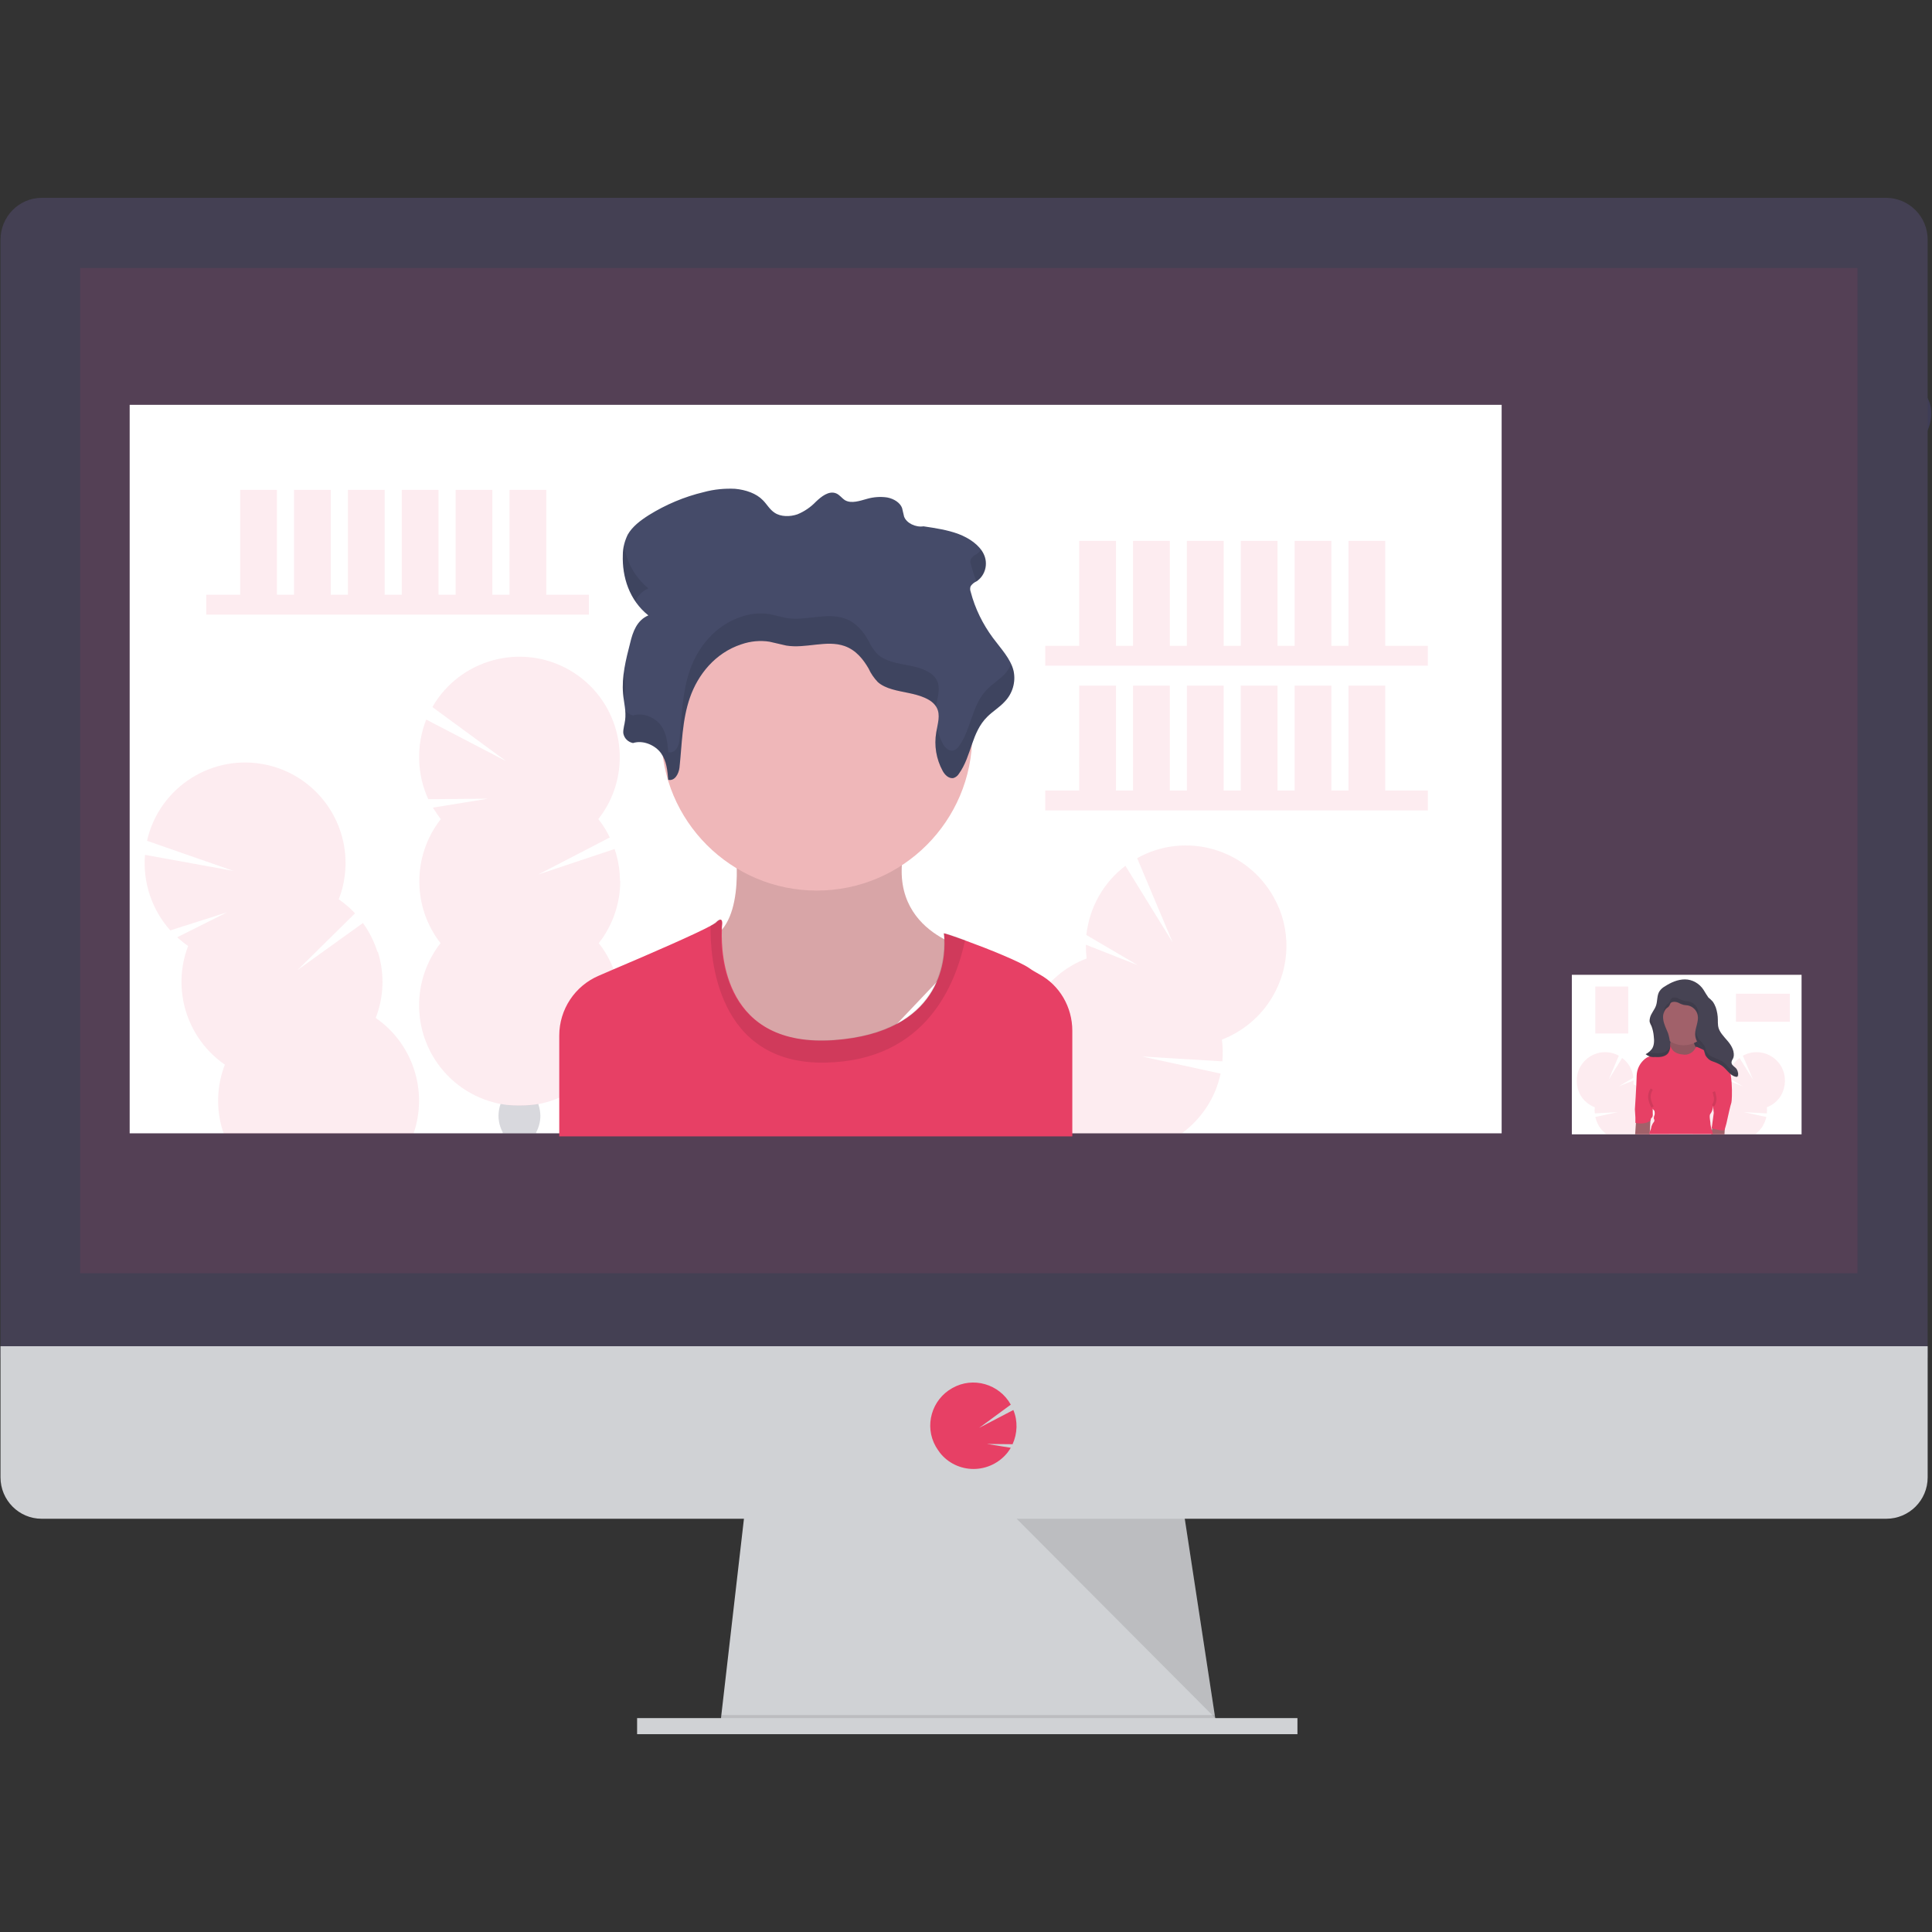 <svg xmlns='http://www.w3.org/2000/svg' width='756.9' height='756.9' viewBox='0 0 756.9 756.9'><rect x="0" y="0" width="756.9" height="756.9" fill="#333333" stroke="none"/><style type='text/css'>.st0{fill:#3F3D56;} .st1{fill:#D0D2D5;} .st2{opacity:0.1;enable-background:new ;} .st3{fill:#444053;} .st4{opacity:0.1;fill:#E74065;enable-background:new ;} .st5{fill:#E74065;} .st6{fill:#FFFFFF;} .st7{opacity:0.2;fill:#3F3D56;enable-background:new ;} .st8{fill:#EFB7B9;} .st9{fill:#454B69;} .st10{opacity:0.1;} .st11{fill:#464353;} .st12{fill:#A1616A;} .st13{opacity:0.1;fill:none;stroke:#000000;stroke-miterlimit:10;enable-background:new ;}</style><title>video call</title><ellipse transform='matrix(.488 -.873 .873 .488 133.219 736.918)' class='st0' cx='694.7' cy='254.9' rx='14' ry='10.7'/><ellipse transform='matrix(.488 -.873 .873 .488 150.637 736.555)' class='st0' cx='703.1' cy='239.9' rx='14' ry='10.7'/><ellipse transform='matrix(.488 -.873 .873 .488 168.062 736.341)' class='st0' cx='711.6' cy='224.9' rx='14' ry='10.7'/><ellipse transform='matrix(.488 -.873 .873 .488 185.379 735.99)' class='st0' cx='720' cy='210' rx='14' ry='10.7'/><ellipse transform='matrix(.488 -.873 .873 .488 202.749 735.531)' class='st0' cx='728.3' cy='195' rx='14' ry='10.7'/><ellipse transform='matrix(.488 -.873 .873 .488 220.056 735.171)' class='st0' cx='736.6' cy='180' rx='14' ry='10.7'/><ellipse transform='matrix(.488 -.873 .873 .488 237.466 734.803)' class='st0' cx='745' cy='165' rx='14' ry='10.7'/><path class='st1' d='M477.1 679.4l-195-2.5.5-5 9.5-82.5h171.2l12.6 82.5 1 6.2.2 1.3z'/><path class='st2' d='M476.9 678.1h-97.3l-97.5-1.2.5-5h193.3l1 6.2z'/><path class='st1' d='M249.6 673.1h258.7v6.3h-258.7v-6.3z'/><path class='st3' d='M755.2 93.9c0-9-7.2-16.3-16.2-16.4h-722.6c-9 0-16.2 7.4-16.2 16.4v438h755v-438z'/><path class='st1' d='M.2 527.5v51.3c0 8.9 7.2 16.2 16.1 16.2h722.7c8.9 0 16.2-7.2 16.2-16.2v-51.4h-755v.1z'/><path class='st4' d='M31.4 105h696.3v393.8h-696.3v-393.8z'/><path class='st5' d='M381.4 575.5c5.2 0 10.1-2.4 13.3-6.4.5-.6.9-1.3 1.3-1.9l-9.3-1.5 10 .1c1.9-4.2 2.1-9.1.3-13.4l-13.4 7 12.4-9.1c-4.5-8.1-14.8-11.1-22.9-6.5-8.1 4.5-11.1 14.8-6.5 22.9.5.8 1 1.6 1.6 2.4 3.1 4 8 6.4 13.2 6.4z'/><path class='st2' d='M398.3 595l77.8 78.1-11.9-78.1h-65.9z'/><path class='st6' d='M50.8 158.6h537.5v285.4h-537.5v-285.4z'/><path class='st4' d='M80.8 233h149.9v7.8h-149.9v-7.8zm13.3-41.1h14.4v41.1h-14.4v-41.1zm21.1 0h14.4v41.1h-14.4v-41.1zm21.1 0h14.4v41.1h-14.4v-41.1zm21.1 0h14.4v41.1h-14.4v-41.1zm21.1 0h14.4v41.1h-14.4v-41.1zm21.1 0h14.4v41.1h-14.4v-41.1zm-105.5 7.8h14.4v4.4h-14.4v-4.4zm21.1 0h14.4v4.4h-14.4v-4.4zm21.1 0h14.4v4.4h-14.4v-4.4zm21.1 0h14.4v4.4h-14.4v-4.4zm21.1 0h14.4v4.4h-14.4v-4.4zm21.1 0h14.4v4.4h-14.4v-4.4zm-105.5 20h14.4v4.4h-14.4v-4.4zm21.1 0h14.4v4.4h-14.4v-4.4zm21.1 0h14.4v4.4h-14.4v-4.4zm21.1 0h14.4v4.4h-14.4v-4.4zm21.1 0h14.4v4.4h-14.4v-4.4zm21.1 0h14.4v4.4h-14.4v-4.4zm209.9 33.3h149.9v7.8h-149.9v-7.8zm13.3-41.1h14.4v41.1h-14.4v-41.1zm21.1 0h14.4v41.1h-14.4v-41.1zm21.1 0h14.4v41.1h-14.4v-41.1zm21.1 0h14.4v41.1h-14.4v-41.1zm21.1 0h14.4v41.1h-14.4v-41.1zm21.1 0h14.4v41.1h-14.4v-41.1zm-105.5 7.8h14.4v4.4h-14.4v-4.4zm21.1 0h14.4v4.4h-14.4v-4.4zm21.1 0h14.4v4.4h-14.4v-4.4zm21.1 0h14.4v4.4h-14.4v-4.4zm21.1 0h14.4v4.4h-14.4v-4.4zm21.1 0h14.4v4.4h-14.4v-4.4zm-105.5 20h14.4v4.4h-14.4v-4.4zm21.1 0h14.4v4.4h-14.4v-4.4zm21.1 0h14.4v4.4h-14.4v-4.4zm21.1 0h14.4v4.4h-14.4v-4.4zm21.1 0h14.4v4.4h-14.4v-4.4zm21.1 0h14.4v4.4h-14.4v-4.4zm-118.8 70h149.9v7.8h-149.9v-7.8zm13.3-41.1h14.4v41.1h-14.4v-41.1zm21.1 0h14.4v41.1h-14.4v-41.1zm21.1 0h14.4v41.1h-14.4v-41.1zm21.1 0h14.4v41.1h-14.4v-41.1zm21.1 0h14.4v41.1h-14.4v-41.1zm21.1 0h14.4v41.1h-14.4v-41.1zm-105.5 7.7h14.4v4.4h-14.4v-4.4zm21.1 0h14.4v4.4h-14.4v-4.4zm21.1 0h14.4v4.4h-14.4v-4.4zm21.1 0h14.4v4.4h-14.4v-4.4zm21.1 0h14.4v4.4h-14.4v-4.4zm21.1 0h14.4v4.4h-14.4v-4.4zm-105.5 20h14.4v4.4h-14.4v-4.4zm21.1 0h14.4v4.4h-14.4v-4.4zm21.1 0h14.4v4.4h-14.4v-4.4zm21.1 0h14.4v4.4h-14.4v-4.4zm21.1 0h14.4v4.4h-14.4v-4.4zm21.1 0h14.4v4.4h-14.4v-4.4zm-355.6 24.6c-1.1-1.4-2.1-2.9-3.1-4.5l21.6-3.5-23.4.2c-4.5-9.8-4.8-21.1-.8-31.2l31.3 16.3-28.9-21.2c10.8-18.8 34.9-25.3 53.7-14.5 18.8 10.8 25.3 34.9 14.5 53.7-1 1.7-2 3.2-3.2 4.7 1.8 2.2 3.3 4.6 4.5 7.2l-28 14.5 29.9-10c4.3 12.6 1.9 26.5-6.3 36.9 13.4 17.1 10.5 41.8-6.6 55.3-17.1 13.4-41.8 10.5-55.3-6.6-11.2-14.3-11.2-34.4 0-48.7-11.1-14.2-11.1-34.3.1-48.6zm70.3 24.3c0 8.8-3 17.4-8.4 24.3 13.4 17.1 10.5 41.8-6.6 55.3-17.1 13.4-41.8 10.5-55.3-6.6-11.2-14.3-11.2-34.4 0-48.7-5.2-6.6 70.3-28.7 70.3-24.3z'/><path class='st7' d='M210 443.7l.2.3h-13.4l.2-.3c-1.1-2-1.7-4.3-1.7-6.6 0-1.6.3-3.1.8-4.6.7.1 1.7.3 2.7.4 3.1.3 6.2.3 9.3 0 .9-.1 1.8-.2 2.8-.4v.1c.5 1.5.8 3 .8 4.6 0 2.2-.6 4.5-1.7 6.5z'/><path class='st4' d='M162 444.1h-74.3l-.5-1.3c-2.6-8.4-2.3-17.5.9-25.7-14.9-10.3-20.9-29.5-14.4-46.5-1.5-1-2.9-2.2-4.3-3.4l19.6-9.8-22.3 7.1c-7.2-8.1-10.8-18.8-9.9-29.6l34.7 6.3-33.9-11.8c4.8-21.2 25.9-34.5 47.1-29.7s34.5 25.9 29.7 47.1c-.4 1.9-1 3.7-1.7 5.5 2.3 1.6 4.5 3.5 6.4 5.5l-22.5 22.2 25.6-18.4c7.8 10.8 9.6 24.8 4.8 37.2 14.7 10 20.8 28.5 15 45.3zm0 0h-74.3l-.5-1.3c-2.6-8.4-2.3-17.5.9-25.7-7-4.8 58.7-48.2 60-44 2.6 8.4 2.3 17.5-.9 25.7 14.5 10 20.6 28.6 14.8 45.3zm336.4-53.4c-4.5 7.6-11.5 13.4-19.7 16.6.4 2.8.4 5.6.2 8.5l-31.5-1.9 30.8 6.7c-2 9.4-7.4 17.7-15.2 23.4h-42.9v1.1h-43.7c.1-.4.2-.8.3-1.1 3.3-12.2 12.2-22.2 24-26.7-2.3-18 8-35.3 25-41.8-.2-1.8-.3-3.6-.3-5.4l20.3 8-20.1-11.8c1.2-10.8 6.7-20.6 15.3-27.1l18.5 30-13.9-33c19-10.6 42.9-3.7 53.5 15.3 6.9 12.2 6.6 27.2-.6 39.2zm-25 41.8c-2.7 4.5-6.2 8.5-10.5 11.5h-42.9v1.1h-43.7c.1-.4.2-.8.3-1.1 3.3-12.2 12.2-22.2 24-26.7-.4-2.9 8.1-2.5 19.4-.6 22.1 3.8 54.9 13.3 53.4 15.8z'/><path class='st8' d='M287.5 327.5s5.3 29.2-6.7 38.7 10.1 66.6 46.9 59.9l51.7-54.5s-36.8-7.6-23.1-46.3l-68.8 2.2z'/><path class='st2' d='M287.5 327.5s5.3 29.2-6.7 38.7 10.1 66.6 46.9 59.9l51.7-54.5s-36.8-7.6-23.1-46.3l-68.8 2.2z'/><circle class='st8' cx='320' cy='288' r='60.9'/><path class='st5' d='M420.1 403.8v41.4h-201v-39.5c0-10.2 6.1-19.5 15.6-23.5l5.8-2.5c14.6-6.2 32.3-13.9 38.1-17.1.6-.3 1.2-.7 1.8-1.1 3.2-3.2 2.5 1 2.5 1s-.1.8-.1 2.1c-.3 9.3 1 45.9 43.9 42.9 41.9-3 43.7-31.2 43.3-39.5 0-.8-.1-1.5-.2-2.3 0-.2 3.6 1 8.5 2.8 8.8 3.2 21.7 8.4 25.1 10.9 1.1.8 2.4 1.5 3.8 2.3 7.9 4.3 12.9 12.8 12.9 22.1z'/><path class='st2' d='M378.1 368.3c-3.5 16.4-14.7 47.2-54.8 48-42.7.8-45.2-41.6-44.9-53.7.6-.3 1.2-.7 1.8-1.2 3.2-3.2 2.5 1 2.5 1s-5.4 48.5 43.8 45c49.1-3.5 43.1-41.8 43.1-41.8 0-.3 3.6.9 8.5 2.7z'/><path class='st9' d='M248 291.1c4-1.3 8.8.9 11 4s2.5 6.9 2.8 10.4c2.6.6 4.1-2.4 4.4-4.7 1-9.2 1-18.6 4.1-27.5s9.8-17.5 20.2-20.9c3.5-1.2 7.3-1.6 11-1l6.5 1.5c7.6 1.3 15.8-2.3 22.9.2 4.5 1.6 7.3 5.2 9.4 8.8.9 2 2.1 3.7 3.6 5.3 3 2.7 7.8 3.4 12.1 4.3s9.1 2.3 10.9 5.6c1.7 3 .4 6.5-.1 9.8-.9 5.2 0 10.5 2.5 15.1.8 1.5 2.4 3.2 4.3 2.8.9-.3 1.6-.9 2.1-1.7 5-7 4.8-16.1 11.1-22.3 2.1-2.1 4.8-3.7 6.8-5.9 3.1-3.2 4.4-7.7 3.5-12-1.1-4.8-5-8.8-8.1-13-4-5.4-7-11.5-8.7-18-.3-.8-.3-1.6 0-2.3.6-.8 1.3-1.4 2.2-1.8 3.5-2.3 4.7-6.9 2.9-10.7-1.7-3.6-5.7-6.3-9.9-7.9-4.3-1.6-9-2.3-13.7-3-3.1.5-6.7-1.3-7.6-3.8l-.8-3.4c-.8-2.1-3.2-3.6-5.8-4.1-2.6-.4-5.3-.2-7.8.5-2.9.8-6.2 2-8.7.6-1.3-.8-2.1-2.1-3.5-2.7-2.9-1.2-5.9 1.3-8 3.3-2 2.1-4.5 3.8-7.2 4.9-2.9 1-6.5 1-8.9-.6-2-1.3-3-3.3-4.6-4.9-2.6-2.7-6.7-4.1-10.9-4.5-4.1-.2-8.3.2-12.3 1.3-7.6 1.8-14.9 4.9-21.5 9-3.3 2.1-6.5 4.5-8.3 7.7-1.2 2.5-1.9 5.2-1.9 7.9-.3 8.6 2.5 17.7 10 23.7-4.5 1.9-6.1 6.5-7.1 10.7-1.7 6.6-3.4 13.3-2.8 20 .3 3.5 1.3 6.9.8 10.4-.2 1.7-.8 3.3-.7 5 .3 2 1.8 3.5 3.8 3.9z'/><path d='M396.2 260.2c-.7 1.4-1.5 2.7-2.6 3.9-2 2.1-4.7 3.8-6.8 5.9-6.2 6.2-6.1 15.4-11.1 22.3-.5.8-1.2 1.4-2.1 1.7-1.9.5-3.5-1.2-4.3-2.8-1-1.8-1.7-3.8-2.2-5.9l-.3 1.5c-.9 5.2 0 10.5 2.5 15.1.8 1.5 2.4 3.2 4.3 2.8.9-.3 1.6-.9 2.1-1.7 5-7 4.8-16.1 11.1-22.3 2.1-2.1 4.8-3.7 6.8-5.9 3.1-3.2 4.4-7.7 3.5-12-.2-.8-.5-1.7-.9-2.6zm-13.6-43.1c-.9.4-1.6 1-2.2 1.8-.3.8-.3 1.6 0 2.3.6 2.3 1.3 4.5 2.2 6.6 3.6-2.3 4.8-7 2.8-10.8-.3-.6-.6-1.2-1-1.7-.5.7-1.1 1.3-1.8 1.8zm-128.6 13.4c-5.2-4.3-8.6-10.3-9.5-16.9-.3 1.3-.4 2.7-.4 4-.3 6.4 1.4 12.6 4.8 18 .9-2.2 2.8-4.1 5.1-5.1zm112.8 45.6c.6-3.3 1.8-6.8.1-9.8-1.8-3.3-6.6-4.8-10.9-5.6s-9.1-1.6-12.1-4.3c-1.5-1.5-2.7-3.3-3.6-5.3-2-3.6-4.9-7.3-9.4-8.8-7.1-2.5-15.4 1.1-22.9-.2l-6.5-1.5c-3.7-.6-7.5-.2-11 1-10.4 3.4-17.1 12-20.2 20.9-3.1 8.9-3.2 18.3-4.1 27.5-.2 2.3-1.7 5.3-4.4 4.7-.3-3.6-.6-7.3-2.8-10.4s-6.9-5.3-11-4c-1.2-.3-2.3-1-3.1-2 .1 1.3.1 2.7-.1 4-.2 1.7-.8 3.3-.7 5 .4 1.9 1.9 3.4 3.8 3.8 4-1.3 8.8.9 11 4s2.5 6.9 2.8 10.4c2.6.6 4.1-2.4 4.4-4.7 1-9.2 1-18.6 4.1-27.5s9.8-17.5 20.2-20.9c3.5-1.2 7.3-1.6 11-1l6.5 1.5c7.6 1.3 15.8-2.3 22.9.2 4.5 1.6 7.3 5.2 9.4 8.8.9 2 2.1 3.7 3.6 5.3 3 2.7 7.8 3.4 12.1 4.3s8.7 2.2 10.7 5.3c.1-.2.2-.5.2-.7zm-121.9-4.5c.2-2.7.1-5.5-.5-8.1-.4 2.8-.5 5.7-.3 8.5l.3 2.2c.1-.9.3-1.8.5-2.6z' class='st10'/><path class='st6' d='M615.8 381.9h90v62.5h-90v-62.5z'/><path class='st4' d='M697.8 429.1c-1.3 2.2-3.3 3.8-5.6 4.7.1.8.1 1.6 0 2.4l-9-.5 8.8 1.9c-.6 2.7-2.1 5-4.3 6.7h-12.2v.3h-12.4c0-.1 0-.2.1-.3.3-1 .7-2 1.2-2.9 1.3-2.2 3.3-3.8 5.6-4.7-.7-5.1 2.3-10 7.1-11.9-.1-.5-.1-1-.1-1.5l5.8 2.3-5.7-3.4c.3-3.1 1.9-5.9 4.4-7.7l5.3 8.5-4-9.4c5.4-3 12.2-1 15.2 4.5 1.8 3.4 1.7 7.6-.2 11zm-7.1 11.9c-.8 1.3-1.8 2.4-3 3.3h-12.2v.3h-12.4c0-.1 0-.2.1-.3.3-1 .7-2 1.2-2.9 1.3-2.2 3.3-3.8 5.6-4.7-.1-.8 2.3-.7 5.5-.2 6.3 1 15.6 3.8 15.2 4.5zm-71.5-11.9c1.3 2.2 3.3 3.8 5.6 4.7-.1.8-.1 1.6 0 2.4l9-.5-8.8 1.9c.6 2.7 2.1 5 4.3 6.7h12.2v.3h12.4l-.1-.3c-.3-1-.7-2-1.2-2.9-1.3-2.2-3.3-3.8-5.6-4.7.7-5.1-2.3-10-7.1-11.9.1-.5.1-1 .1-1.5l-5.8 2.3 5.7-3.4c-.3-3.1-1.9-5.9-4.4-7.7l-5.3 8.5 4-9.4c-5.4-3-12.2-1-15.2 4.5-1.8 3.4-1.7 7.6.2 11zm7.1 11.9c.8 1.3 1.8 2.4 3 3.3h12.2v.3h12.4l-.1-.3c-.3-1-.7-2-1.2-2.9-1.3-2.2-3.3-3.8-5.6-4.7.1-.8-2.3-.7-5.5-.2-6.3 1-15.6 3.8-15.2 4.5z'/><path class='st11' d='M649.6 395.7h20.1v22.4h-20.1v-22.4z'/><path class='st2' d='M649.6 395.7h20.1v22.4h-20.1v-22.4z'/><path class='st12' d='M641 438.6l-.4 5.8h5.7l.4-7.7-5.7 1.9zm30.3 0l-.9 5.8h5.2l.4-7.7-4.7 1.9zm-16.7-31.7s-.2 2.9-.9 3.7 6.3 7.5 11.7.8c0 0-2.3-2-1.8-4.2l-9-.3z'/><path class='st2' d='M654.6 406.9s-.2 2.9-.9 3.7 6.3 7.5 11.7.8c0 0-2.3-2-1.8-4.2l-9-.3z'/><circle class='st12' cx='659.6' cy='399.4' r='10.1'/><path class='st5' d='M659.1 413.1s-4.2-.1-4.8-3.9c-.8.7-1.7 1.4-2.6 2-.4.1-4.4 2.4-5.2 2.6-.7.2-1.4.5-2 1-2 1.6-3.2 4-3.3 6.5-.1 4.5-.7 13.3-.7 13.3l.2 3.2v2.1s3.7 1 6-1c0 0 0-.8.4-1s.5-1.3.4-1.7v-1.9c.1.3.3.6.6.8.2.6.2 1.2.1 1.7-.2.4-.4 1.4-.2 1.6.2.4.2.9-.1 1.2-.4.5-.7 1.1-.9 1.7 0 0-.2 1.2-.4 1.4-.2.5-.4 1-.5 1.6h25c-.4-1.3-.8-2.6-1-3.9.1-.6-.6-3.2-.1-3.9.7-.9 1.1-2 1.1-3.2l.3 2.7-.8 6s4.6 1.5 5.1.5c.5-1.6.9-3.2 1.2-4.8 0 0 1.1-5 1.4-5.7s.9-14.6-2.8-16.6-10.8-5.5-11-5.3c-1 2.3-3.2 3.5-5.4 3z'/><path class='st13' d='M647.1 426.7c-.7 1-1 2.3-.9 3.5.2 1.2.6 2.4 1.2 3.5m24-6c.2.5.3 1 .4 1.6.4 1.3.1 2.8-.7 3.9'/><path class='st11' d='M655.1 392.6c.8-.2 1.6-.1 2.3.2.7.4 1.5.7 2.2.9.5.1 1 .1 1.6.2 2 .4 3.5 1.9 3.9 3.8.5 2.5-1 4.9-1 7.4 0 1.4.5 2.8 1.4 3.9.8.7 1.4 1.5 2 2.4l.6 2c.6 1.1 1.6 2 2.8 2.4s2.4.9 3.5 1.6c2 1.3 3.2 3.9 5.5 4.4.2.1.5.1.7 0 .2-.2.3-.4.3-.7.1-1-.2-2-.9-2.7-.6-.6-1.4-1-1.6-1.8s.3-1.4.6-2.1c.8-2.3-.5-4.7-2.1-6.6s-3.5-3.7-3.8-6c-.1-.8-.1-1.6-.1-2.4 0-1.6-.3-3.3-.8-4.8-.3-.8-.7-1.6-1.2-2.3-.5-.6-1.1-1.1-1.7-1.6-.7-1-1.3-2-1.9-3-1.6-2.5-4.4-4.1-7.3-4.1-2.8 0-5.5 1.2-7.8 2.7-.9.5-1.6 1.1-2.2 2-1 1.6-.7 3.7-1.3 5.5s-2 3.1-2.4 4.9c-.1.5-.2 1.1-.1 1.6.2.6.4 1.1.7 1.6.5 1.3.8 2.7.9 4 .2 1.7.2 3.5-.7 4.9-.7.9-1.5 1.6-2.5 2.1 1 .8 2.2 1.2 3.5 1.1 1.9.1 4.1 0 5.3-1.5.7-1.1 1-2.4.8-3.7-.1-1.4-.4-2.8-.8-4.1-.7-1.8-1.7-3.6-1.9-5.5-.2-1.4.1-2.9 1-4 .4-.5 1-.7 1.3-1.2.4-.5.3-1.2 1.2-1.5z'/><path d='M647.1 401.8c.5 1.3.8 2.7.9 4l.1 1.3c.1-1 .1-2 0-2.9-.1-1.4-.4-2.7-.9-4-.3-.5-.5-1-.7-1.6-.1.5-.2 1.1-.1 1.6.2.6.5 1.1.7 1.6zm6.6 9.3c-1.2 1.5-3.4 1.6-5.3 1.5-.8 0-1.6-.1-2.4-.4l-1.2.9c1 .8 2.2 1.2 3.5 1.1 1.9.1 4.1 0 5.3-1.5.7-1 1-2.2.8-3.4 0 .6-.3 1.2-.7 1.8zm25 4l.1.3.4-.9c.2-.7.3-1.4.2-2.1l-.1.5c-.3.7-.7 1.4-.6 2.2zm-13.4-16.9c.1-.7.1-1.4 0-2.1-.4-2-2-3.5-3.9-3.8l-1.6-.2c-.8-.2-1.5-.5-2.2-.9s-1.6-.5-2.3-.3c-.9.3-.8 1-1.2 1.7-.3.5-.9.7-1.3 1.2-.8 1.1-1.2 2.4-1 3.7.1-.8.4-1.5.9-2.1.4-.5 1-.7 1.3-1.2.4-.7.3-1.3 1.2-1.7.8-.2 1.6-.1 2.3.2.7.4 1.5.7 2.2.9.5.1 1 .1 1.6.2 2 .4 3.5 1.9 3.9 3.8.1.3.1.5.1.6zm15.6 22c-.2.1-.5.1-.7 0-2.3-.5-3.5-3.1-5.5-4.4-1.1-.6-2.3-1.1-3.5-1.6-1.2-.4-2.2-1.3-2.8-2.4-.3-.7-.3-1.4-.6-2-.6-.9-1.2-1.7-2-2.4-.8-1-1.3-2.2-1.4-3.5-.1.4-.1.8-.1 1.2 0 1.5.5 2.9 1.5 4 .8.7 1.4 1.5 2 2.4l.6 2c.6 1.1 1.6 2 2.8 2.4s2.4.9 3.5 1.6c2 1.3 3.2 3.9 5.5 4.4.2.1.5.1.7 0 .2-.2.3-.4.3-.7 0-.4 0-.8-.1-1.1 0 0-.1.1-.2.1z' class='st10'/><path class='st4' d='M625 386.5h12.9v18.4h-12.9v-18.4zm1.8 2.7h9.2v13.1h-9.2v-13.1zm53.3.1h21.1v11h-21.1v-11zm2.7 1.4h15.6v8.1h-15.6v-8.1z'/></svg>